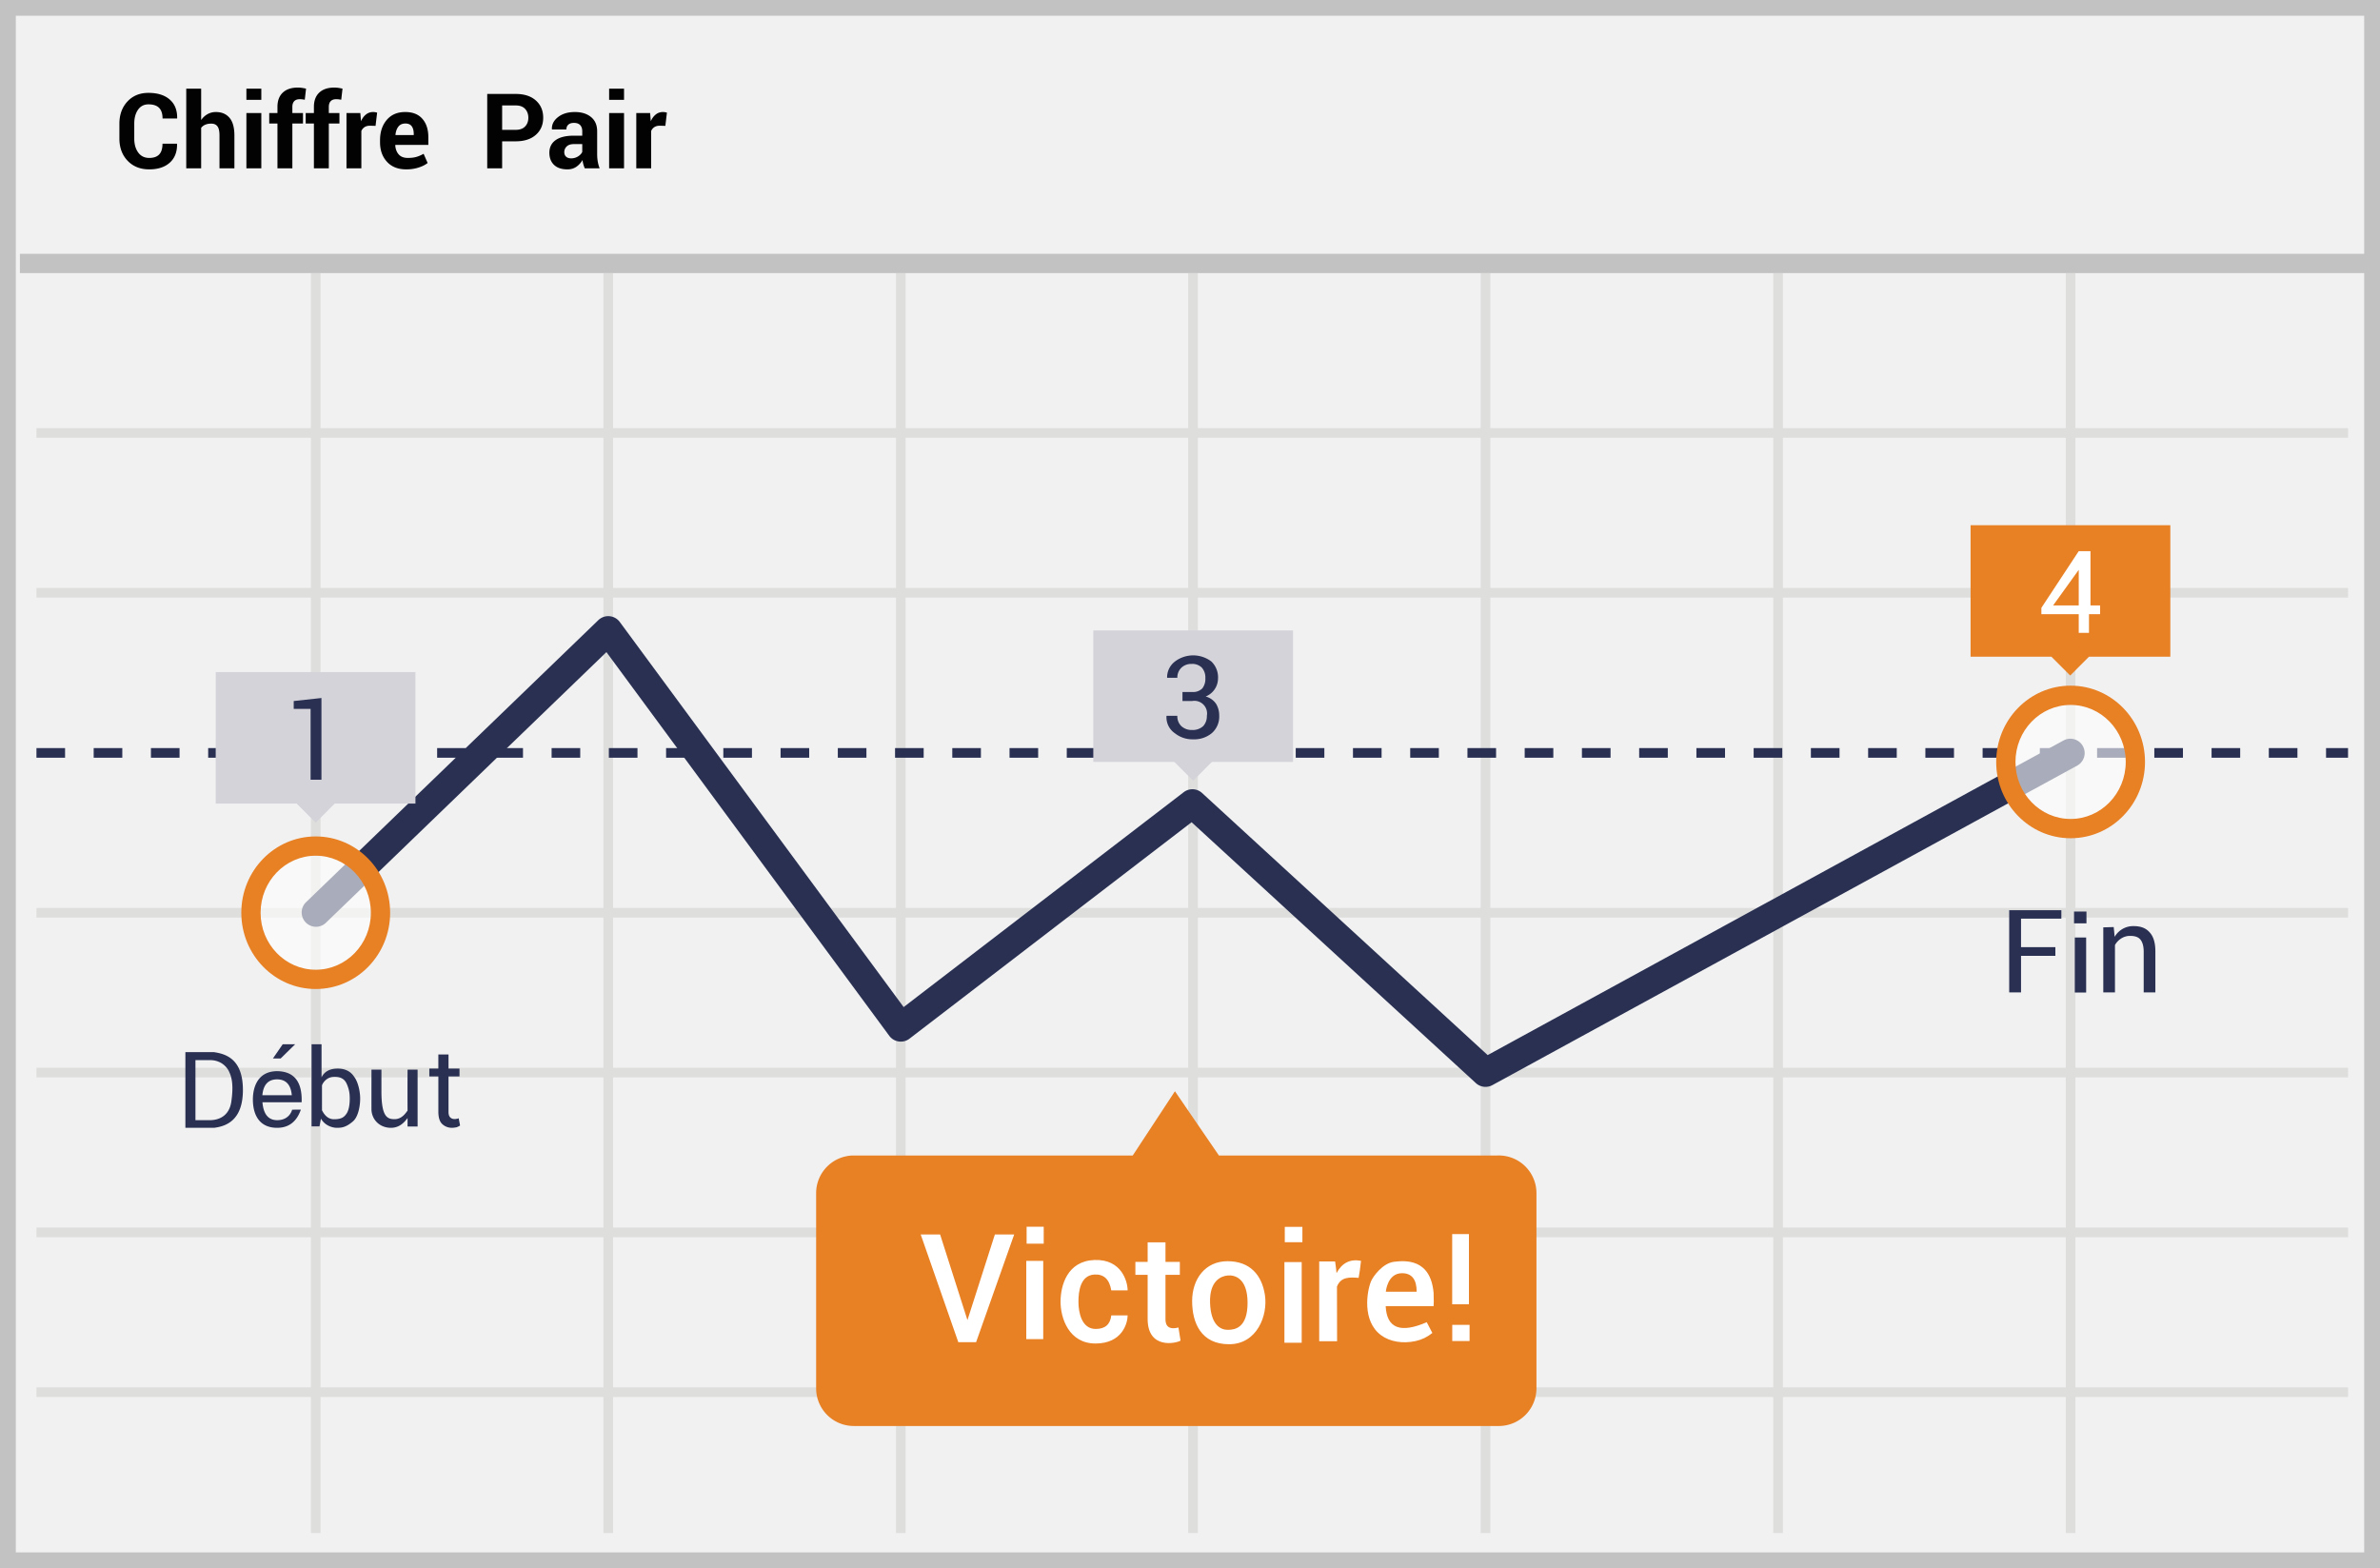 <svg width="299" height="197" xmlns="http://www.w3.org/2000/svg"><g fill="none" fill-rule="evenodd"><path fill="#F1F1F2" d="M0 0h299v197H0z"/><path d="M1.987 1.98v193.04h295.026V1.98H1.987zM299 0v197H0V0h299z" fill="#C2C2C2" fill-rule="nonzero"/><path d="M4.58 54.993v-1.211h290.408v1.21H4.58zm0 80.353v-1.211h290.408v1.211H4.58zm0 20.079v-1.211h290.408v1.211H4.58zm0 20.079v-1.211h290.408v1.21H4.58zM39.06 34.308h1.21V192.59h-1.21V34.308zm36.75 0h1.21V192.59h-1.21V34.308zm36.75 0h1.211V192.59h-1.21V34.308zm36.713 0h1.211V192.59h-1.211V34.308zm36.75 0h1.212V192.59h-1.212V34.308zm36.75 0h1.212V192.59h-1.211V34.308zm36.751 0h1.212V192.59h-1.212V34.308zM4.58 115.268v-1.212h290.408v1.211H4.58zm0-40.196V73.86h290.408v1.21H4.58z" fill="#DEDEDD" fill-rule="nonzero"/><path d="M4.58 95.188v-1.21h3.595v1.21H4.58zm7.19 0v-1.21h3.596v1.21h-3.595zm7.192 0v-1.21h3.595v1.21h-3.595zm7.191 0v-1.21h3.596v1.21h-3.596zm7.191 0v-1.21h3.596v1.21h-3.596zm7.191 0v-1.21h3.596v1.21h-3.596zm7.191 0v-1.21h3.596v1.21h-3.596zm7.192 0v-1.21h3.595v1.21h-3.595zm7.19 0v-1.21h3.596v1.21H62.11zm7.192 0v-1.21h3.595v1.21H69.3zm7.191 0v-1.21h3.596v1.21H76.49zm7.191 0v-1.21h3.596v1.21h-3.596zm7.191 0v-1.21h3.596v1.21h-3.596zm7.191 0v-1.21h3.596v1.21h-3.596zm7.192 0v-1.21h3.595v1.21h-3.595zm7.19 0v-1.21h3.596v1.21h-3.595zm7.192 0v-1.21h3.595v1.21h-3.595zm7.191 0v-1.21h3.596v1.21h-3.596zm7.191 0v-1.21h3.596v1.21h-3.596zm7.191 0v-1.21h3.596v1.21h-3.596zm7.191 0v-1.21h3.596v1.21h-3.596zm7.192 0v-1.21h3.595v1.21h-3.595zm7.19 0v-1.21h3.596v1.21h-3.595zm7.192 0v-1.21h3.595v1.21h-3.595zm7.191 0v-1.21h3.596v1.21h-3.596zm7.191 0v-1.21h3.596v1.21h-3.596zm7.191 0v-1.21h3.596v1.21h-3.596zm7.191 0v-1.21h3.596v1.21h-3.596zm7.192 0v-1.21h3.595v1.21h-3.595zm7.19 0v-1.21h3.596v1.21h-3.595zm7.192 0v-1.21h3.595v1.21h-3.595zm7.19 0v-1.21h3.597v1.21h-3.596zm7.192 0v-1.21h3.596v1.21h-3.596zm7.191 0v-1.21h3.596v1.21h-3.596zm7.191 0v-1.21h3.596v1.21h-3.596zm7.191 0v-1.21h3.596v1.21h-3.596zm7.192 0v-1.21h3.595v1.21h-3.595zm7.19 0v-1.21h3.596v1.21h-3.595zm7.192 0v-1.21h3.595v1.21h-3.595zm7.191 0v-1.21h3.596v1.21h-3.596zm7.191 0v-1.21h2.763v1.21h-2.763z" fill="#293052" fill-rule="nonzero"/><path fill="#C2C2C2" fill-rule="nonzero" d="M2.498 34.307v-2.422h294.61v2.422z"/><path d="M76.186 81.92l-35.273 34.035a1.798 1.798 0 0 1-2.496-2.587l36.75-35.46a1.798 1.798 0 0 1 2.695.227l35.663 48.38 35.183-26.994a1.798 1.798 0 0 1 2.31.102l35.878 32.923 72.372-39.54a1.798 1.798 0 0 1 1.724 3.155l-73.501 40.157a1.798 1.798 0 0 1-2.078-.253L149.7 103.293l-35.44 27.191a1.798 1.798 0 0 1-2.541-.36L76.186 81.922z" fill="#293052" fill-rule="nonzero"/><path d="M188.18 145.159h-35.047l-5.525-8.07-5.3 8.07h-35.046a4.733 4.733 0 0 0-4.731 4.735v24.512a4.733 4.733 0 0 0 4.73 4.735h80.92a4.729 4.729 0 0 0 3.419-1.346 4.738 4.738 0 0 0 1.425-3.39v-24.473a4.738 4.738 0 0 0-1.412-3.414 4.729 4.729 0 0 0-3.432-1.36z" fill="#E88024"/><ellipse cx="8.333" cy="8.585" rx="8.137" ry="8.373" opacity=".6" transform="translate(251.797 87.135)" fill="#FFF"/><path d="M260.13 105.303c-5.17 0-9.348-4.298-9.348-9.584 0-5.285 4.177-9.583 9.348-9.583 5.17 0 9.348 4.298 9.348 9.583 0 5.286-4.177 9.584-9.348 9.584zm0-2.422c3.817 0 6.926-3.199 6.926-7.162 0-3.962-3.109-7.16-6.926-7.16s-6.926 3.198-6.926 7.16c0 3.963 3.109 7.162 6.926 7.162z" fill="#E88024" fill-rule="nonzero"/><ellipse cx="8.386" cy="8.585" rx="8.137" ry="8.373" opacity=".6" transform="translate(31.278 106.077)" fill="#FFF"/><path d="M39.665 124.245c-5.171 0-9.349-4.298-9.349-9.583 0-5.286 4.178-9.584 9.349-9.584 5.17 0 9.348 4.298 9.348 9.584 0 5.285-4.177 9.583-9.348 9.583zm0-2.422c3.817 0 6.926-3.199 6.926-7.161 0-3.963-3.109-7.162-6.926-7.162-3.818 0-6.926 3.199-6.926 7.162 0 3.962 3.108 7.161 6.926 7.161z" fill="#E88024" fill-rule="nonzero"/><path fill="#E88024" d="M247.564 65.98h25.094v16.518h-25.094z"/><path fill="#E88024" d="M257.698 82.48l2.382-2.385 2.382 2.384-2.382 2.384z"/><path d="M262.439 76.057h1.4v1.099h-1.4v2.349h-1.287v-2.349h-4.693v-.796l4.693-7.122h1.476v6.82h-.19zm-4.504 0h3.217v-4.811.34l-3.217 4.471z" fill="#FFF" fill-rule="nonzero"/><path fill="#D5D3DA" d="M137.35 79.202h25.094v16.517h-25.093z"/><path fill="#D5D3DA" d="M147.51 95.696l2.383-2.384 2.381 2.384-2.381 2.384z"/><path d="M148.554 86.93h1.21c.476.045.946-.122 1.288-.454.273-.372.407-.828.378-1.289a1.857 1.857 0 0 0-.454-1.325 1.702 1.702 0 0 0-1.287-.455 1.778 1.778 0 0 0-1.287.492 1.706 1.706 0 0 0-.492 1.25h-1.286c-.019-.8.347-1.56.984-2.045a3.782 3.782 0 0 1 4.58 0c.579.563.883 1.352.832 2.16a2.462 2.462 0 0 1-1.552 2.234 2.271 2.271 0 0 1 1.325.948c.253.437.384.934.378 1.44.044.831-.29 1.638-.908 2.197a3.442 3.442 0 0 1-2.347.795 3.518 3.518 0 0 1-2.308-.758 2.425 2.425 0 0 1-1.06-2.197h1.362c-.024.48.154.947.492 1.288.371.339.861.516 1.363.493a1.93 1.93 0 0 0 1.4-.493c.31-.356.472-.816.454-1.288a1.592 1.592 0 0 0-1.854-1.856h-1.211V86.93z" fill="#293052"/><path fill="#D5D3DA" d="M27.1 84.43h25.093v16.517H27.099z"/><path fill="#D5D3DA" d="M37.28 100.966l2.381-2.384 2.382 2.384-2.382 2.384z"/><path fill="#293052" d="M40.384 97.955H39.02v-8.903h-2.12v-.985l3.483-.38z"/><path d="M265.546 116.461l.119 1.23a2.68 2.68 0 0 1 2.379-1.348c.872 0 1.546.237 2.022.793.476.515.714 1.308.714 2.379v5.154h-1.467v-5.115c0-.714-.16-1.229-.437-1.546-.277-.317-.713-.436-1.268-.436a2.03 2.03 0 0 0-1.11.317 2.29 2.29 0 0 0-.794.833v5.947h-1.467v-8.168l1.309-.04zm-6.577-2.114v1.056h-5.066v3.587h4.315v1.087h-4.315v4.592h-1.487v-10.322h6.553zm1.689 3.427h1.426v6.915h-1.426v-6.915zm-.096-3.262v1.486h1.561v-1.486h-1.561z" fill="#2A3052" fill-rule="nonzero"/><path d="M22.23 18.051l.013.038c.017.996-.286 1.777-.91 2.341-.625.565-1.487.847-2.586.847-1.12 0-2.025-.36-2.714-1.08-.688-.721-1.033-1.653-1.033-2.795v-1.854c0-1.137.336-2.069 1.007-2.794.672-.725 1.553-1.087 2.644-1.087 1.137 0 2.027.278 2.668.834.642.556.954 1.339.937 2.348l-.013.039h-1.822c0-.6-.144-1.045-.433-1.338-.289-.293-.734-.44-1.337-.44-.56 0-.998.226-1.312.677-.315.452-.472 1.034-.472 1.749v1.866c0 .719.166 1.305.497 1.758.332.454.793.68 1.383.68.56 0 .978-.146 1.254-.44.276-.292.414-.742.414-1.35h1.815v.001zm3.041-2.971c.218-.316.486-.563.802-.741.322-.179.684-.27 1.052-.266.723 0 1.29.24 1.704.722.412.48.619 1.224.619 2.229v4.119h-1.874v-4.132c0-.539-.086-.92-.26-1.145-.173-.225-.432-.337-.779-.337-.286 0-.536.046-.747.138a1.29 1.29 0 0 0-.517.395v5.08h-1.873V11.136h1.873v3.945-.001zm7.558 6.063h-1.874v-6.942h1.874v6.942zm0-8.603h-1.874v-1.405h1.874v1.405zm2.027 8.603v-5.627h-1.033v-1.315h1.033v-.77c0-.778.224-1.378.673-1.8.45-.42 1.08-.631 1.893-.631.158 0 .32.012.484.035.165.024.346.057.542.1l-.16 1.392a9.263 9.263 0 0 0-.298-.045 2.582 2.582 0 0 0-.337-.02c-.304 0-.534.084-.69.25-.156.168-.234.407-.234.72v.77h1.334v1.314h-1.334v5.627h-1.873zm4.58 0v-5.627h-1.032v-1.315h1.032v-.77c0-.778.225-1.378.674-1.8.45-.42 1.08-.631 1.893-.631.158 0 .32.012.484.035.165.024.345.057.542.1l-.16 1.392c-.1-.017-.2-.032-.299-.045a2.582 2.582 0 0 0-.337-.02c-.303 0-.533.084-.69.25-.155.168-.233.407-.233.72v.77h1.334v1.314H41.31v5.627h-1.874zm7.744-5.332l-.687-.019c-.278 0-.507.058-.686.173a1.09 1.09 0 0 0-.41.488v4.69h-1.868v-6.942h1.739l.083 1.027c.163-.364.374-.647.632-.85.259-.204.557-.305.895-.305.094 0 .18.007.26.022.08.015.16.033.24.055l-.198 1.661zm3.862 5.466c-1.035 0-1.844-.317-2.425-.952-.582-.636-.873-1.454-.873-2.454v-.257c0-1.04.283-1.89.847-2.553.565-.663 1.34-.992 2.329-.988.932 0 1.648.285 2.146.856s.747 1.34.747 2.307v.968h-4.137l-.019.039c.03.475.174.86.433 1.155.259.295.643.442 1.152.442.419 0 .775-.043 1.068-.128.293-.086.595-.216.908-.391l.506 1.154c-.278.227-.654.417-1.129.571a5.007 5.007 0 0 1-1.552.231h-.001zm-.122-5.76c-.376 0-.666.129-.87.387-.203.26-.326.602-.368 1.03l.013.032h2.283v-.141c0-.406-.083-.726-.25-.96-.167-.232-.436-.349-.808-.349v.001zm12.163 2.238v3.388H61.21v-9.342h3.574c1.073 0 1.918.273 2.534.82.615.548.923 1.269.923 2.163 0 .894-.308 1.612-.923 2.155-.616.544-1.461.815-2.534.815h-1.7l-.001.001zm0-1.443h1.7c.522 0 .918-.142 1.187-.427.27-.284.405-.647.405-1.087 0-.45-.134-.82-.401-1.113-.268-.293-.664-.44-1.19-.44h-1.7v3.067h-.001zm10.38 4.83a3.94 3.94 0 0 1-.176-.5 3.48 3.48 0 0 1-.106-.539c-.189.333-.45.62-.763.84-.317.223-.693.334-1.13.334-.726 0-1.287-.187-1.68-.561-.394-.374-.59-.884-.59-1.53 0-.68.262-1.207.786-1.582.523-.374 1.288-.56 2.293-.56h1.052v-.553c0-.333-.088-.592-.263-.776-.175-.184-.436-.276-.783-.276-.303 0-.537.074-.702.222-.165.147-.247.35-.247.606h-1.803l-.013-.039c-.03-.586.226-1.091.767-1.517.541-.425 1.248-.638 2.12-.638.834 0 1.509.21 2.024.629.516.419.773 1.02.773 1.802v2.868c0 .325.025.63.074.917.05.287.127.571.234.854h-1.866l-.001-.001zm-1.712-1.25a1.6 1.6 0 0 0 .872-.244c.257-.163.432-.351.526-.565v-.981h-1.052c-.398 0-.698.098-.901.295a.97.97 0 0 0-.305.725c0 .235.076.422.228.561.152.139.362.209.632.209zm6.646 1.25h-1.873v-6.94h1.873v6.94zm0-8.602h-1.873v-1.405h1.873v1.405zm5.19 3.271l-.686-.019c-.278 0-.507.058-.687.173-.18.116-.316.278-.41.488v4.69h-1.868v-6.942h1.738l.084 1.027c.162-.364.373-.647.631-.85.26-.204.558-.305.895-.305.095 0 .181.007.26.022.08.015.16.033.24.055l-.198 1.661h.001z" fill="#020202" fill-rule="nonzero"/><path d="M180.103 164.087h-6.019c.133 2.779 1.852 3.45 5.158 2.015l.703 1.352c-.62.508-1.32.847-2.101 1.017-1.636.355-3.233.083-4.341-.734-2.402-1.772-1.79-5.493-1.26-6.776.247-.599 1.465-2.289 2.913-2.452 1.312-.148 4.559-.46 4.947 3.905.03.888.03 1.446 0 1.673zm-2.128-1.81c.002-1.553-.613-2.33-1.843-2.33-1.844 0-2.031 2.33-2.031 2.33h3.874zm-49.044-3.879h2.13v9.835h-2.13v-9.835zm.042-4.293v2.13h2.15v-2.13h-2.15zm32.389 4.446h2.17v10.13h-2.17v-10.13zm.044-4.423v1.923h2.215v-1.923h-2.215zm-36.42.955h2.426l-4.783 13.525h-2.238l-4.723-13.525h2.439l3.433 10.756 3.446-10.756zm14.624 7.02c.914.002 1.6.002 2.054 0 0-1.076-.735-3.939-4.162-3.815-3.427.123-4.265 3.203-4.265 5.245 0 2.043 1.04 5.246 4.394 5.246 3.352 0 4.033-2.55 4.033-3.532h-2.054c-.125 1.135-.777 1.703-1.957 1.703-1.769 0-2.168-2.08-2.168-3.417 0-1.336.254-3.326 2.017-3.42 1.175-.062 1.878.602 2.108 1.99zm4.568-6.036h2.242v2.46h1.804v1.625h-1.804v5.533c0 .375.002 1.506 1.63 1.082.12.791.207 1.341.263 1.65-.581.355-4.135 1.116-4.135-2.732v-5.533h-1.54v-1.625h1.54v-2.46zm10.036 2.372c2.8 0 4.317 1.707 4.701 4.264.384 2.556-.996 6.168-4.504 6.168-3.508 0-4.643-2.668-4.643-5.428s1.647-5.004 4.446-5.004zm.025 1.792c-.832.078-2.306.66-2.22 3.421.086 2.76 1.292 3.409 2.22 3.409.928 0 2.492-.257 2.492-3.397 0-3.14-1.66-3.512-2.492-3.433zm16.746-1.84c-.092.867-.193 1.58-.302 2.14-1.09-.072-2.224-.175-2.72 1.1l.015 6.858h-2.246v-10.018h1.998c.095.67.155 1.157.178 1.463.69-1.289 1.716-1.803 3.077-1.542v-.001zM182.438 155.037h2.105v8.818h-2.105v-8.818zm2.185 11.4v2.033h-2.176v-2.033h2.176z" fill="#FFF" fill-rule="nonzero"/><path d="M56.347 132.466v1.772h1.382v.992h-1.382v4.43c0 .355.071.568.213.71.142.141.319.212.567.212.07 0 .142 0 .248-.035a.512.512 0 0 0 .248-.071l.177.921a2.36 2.36 0 0 1-.425.213c-.177.035-.39.07-.567.07a1.737 1.737 0 0 1-1.276-.495c-.32-.32-.46-.851-.46-1.525v-4.43h-1.136v-.992h1.134v-1.772h1.277zm-18.451 6.005h-4.925c.126 1.5.743 2.25 1.848 2.25 1.66 0 1.89-1.407 1.89-1.318l1.089-.005c-.531 1.522-1.524 2.284-2.979 2.284-2.182 0-2.947-1.544-3.04-3.211-.091-1.667.464-3.905 3.059-3.905 2.127.04 3.146 1.341 3.057 3.905h.001zm-1.236-.887c-.124-1.325-.74-1.987-1.85-1.987-1.108 0-1.725.662-1.849 1.987h3.699zm14.542-3.207h1.262v7.14h-1.262v-1.06c-.4.518-1.06 1.35-2.385 1.21-1.324-.141-2.144-1.18-2.15-2.325-.006-1.146.006-5.353 0-4.965h1.251v2.705c0 3.164.696 3.514 1.648 3.514.95 0 1.417-.803 1.636-1.071-.01-1.504-.01-3.22 0-5.148zm-12.059-3.194h1.252v4.16c.362-.735 1.041-1.101 2.039-1.101 1.496 0 1.968.903 2.15 1.162.183.26.548 1.003.648 2.192.087 1.032-.16 2.636-.875 3.264-.941.827-1.547.822-2.052.822-.506 0-1.456-.243-1.985-1.148l-.182.969h-.995v-10.32zm1.308 8.292c.375.754.878 1.131 1.508 1.131.946 0 1.287-.268 1.598-.74.355-.542.431-1.598.358-2.41a4.156 4.156 0 0 0-.358-1.3c-.088-.173-.37-.93-1.598-.874-1.018.01-1.478.91-1.508 1.083v3.11zm-3.368-8.292l-1.82 1.787h-.974l1.231-1.787h1.563zm-13.793.989h3.567c1.416.215 3.66.77 3.66 4.755s-2.293 4.576-3.613 4.755H23.29v-9.51zm1.264 1.004v7.545h1.806c.347 0 2.361-.003 2.7-2.325.338-2.321-.024-3.233-.307-3.82-.282-.586-1.025-1.4-2.393-1.4h-1.806z" fill="#2A3052" fill-rule="nonzero"/></g></svg>